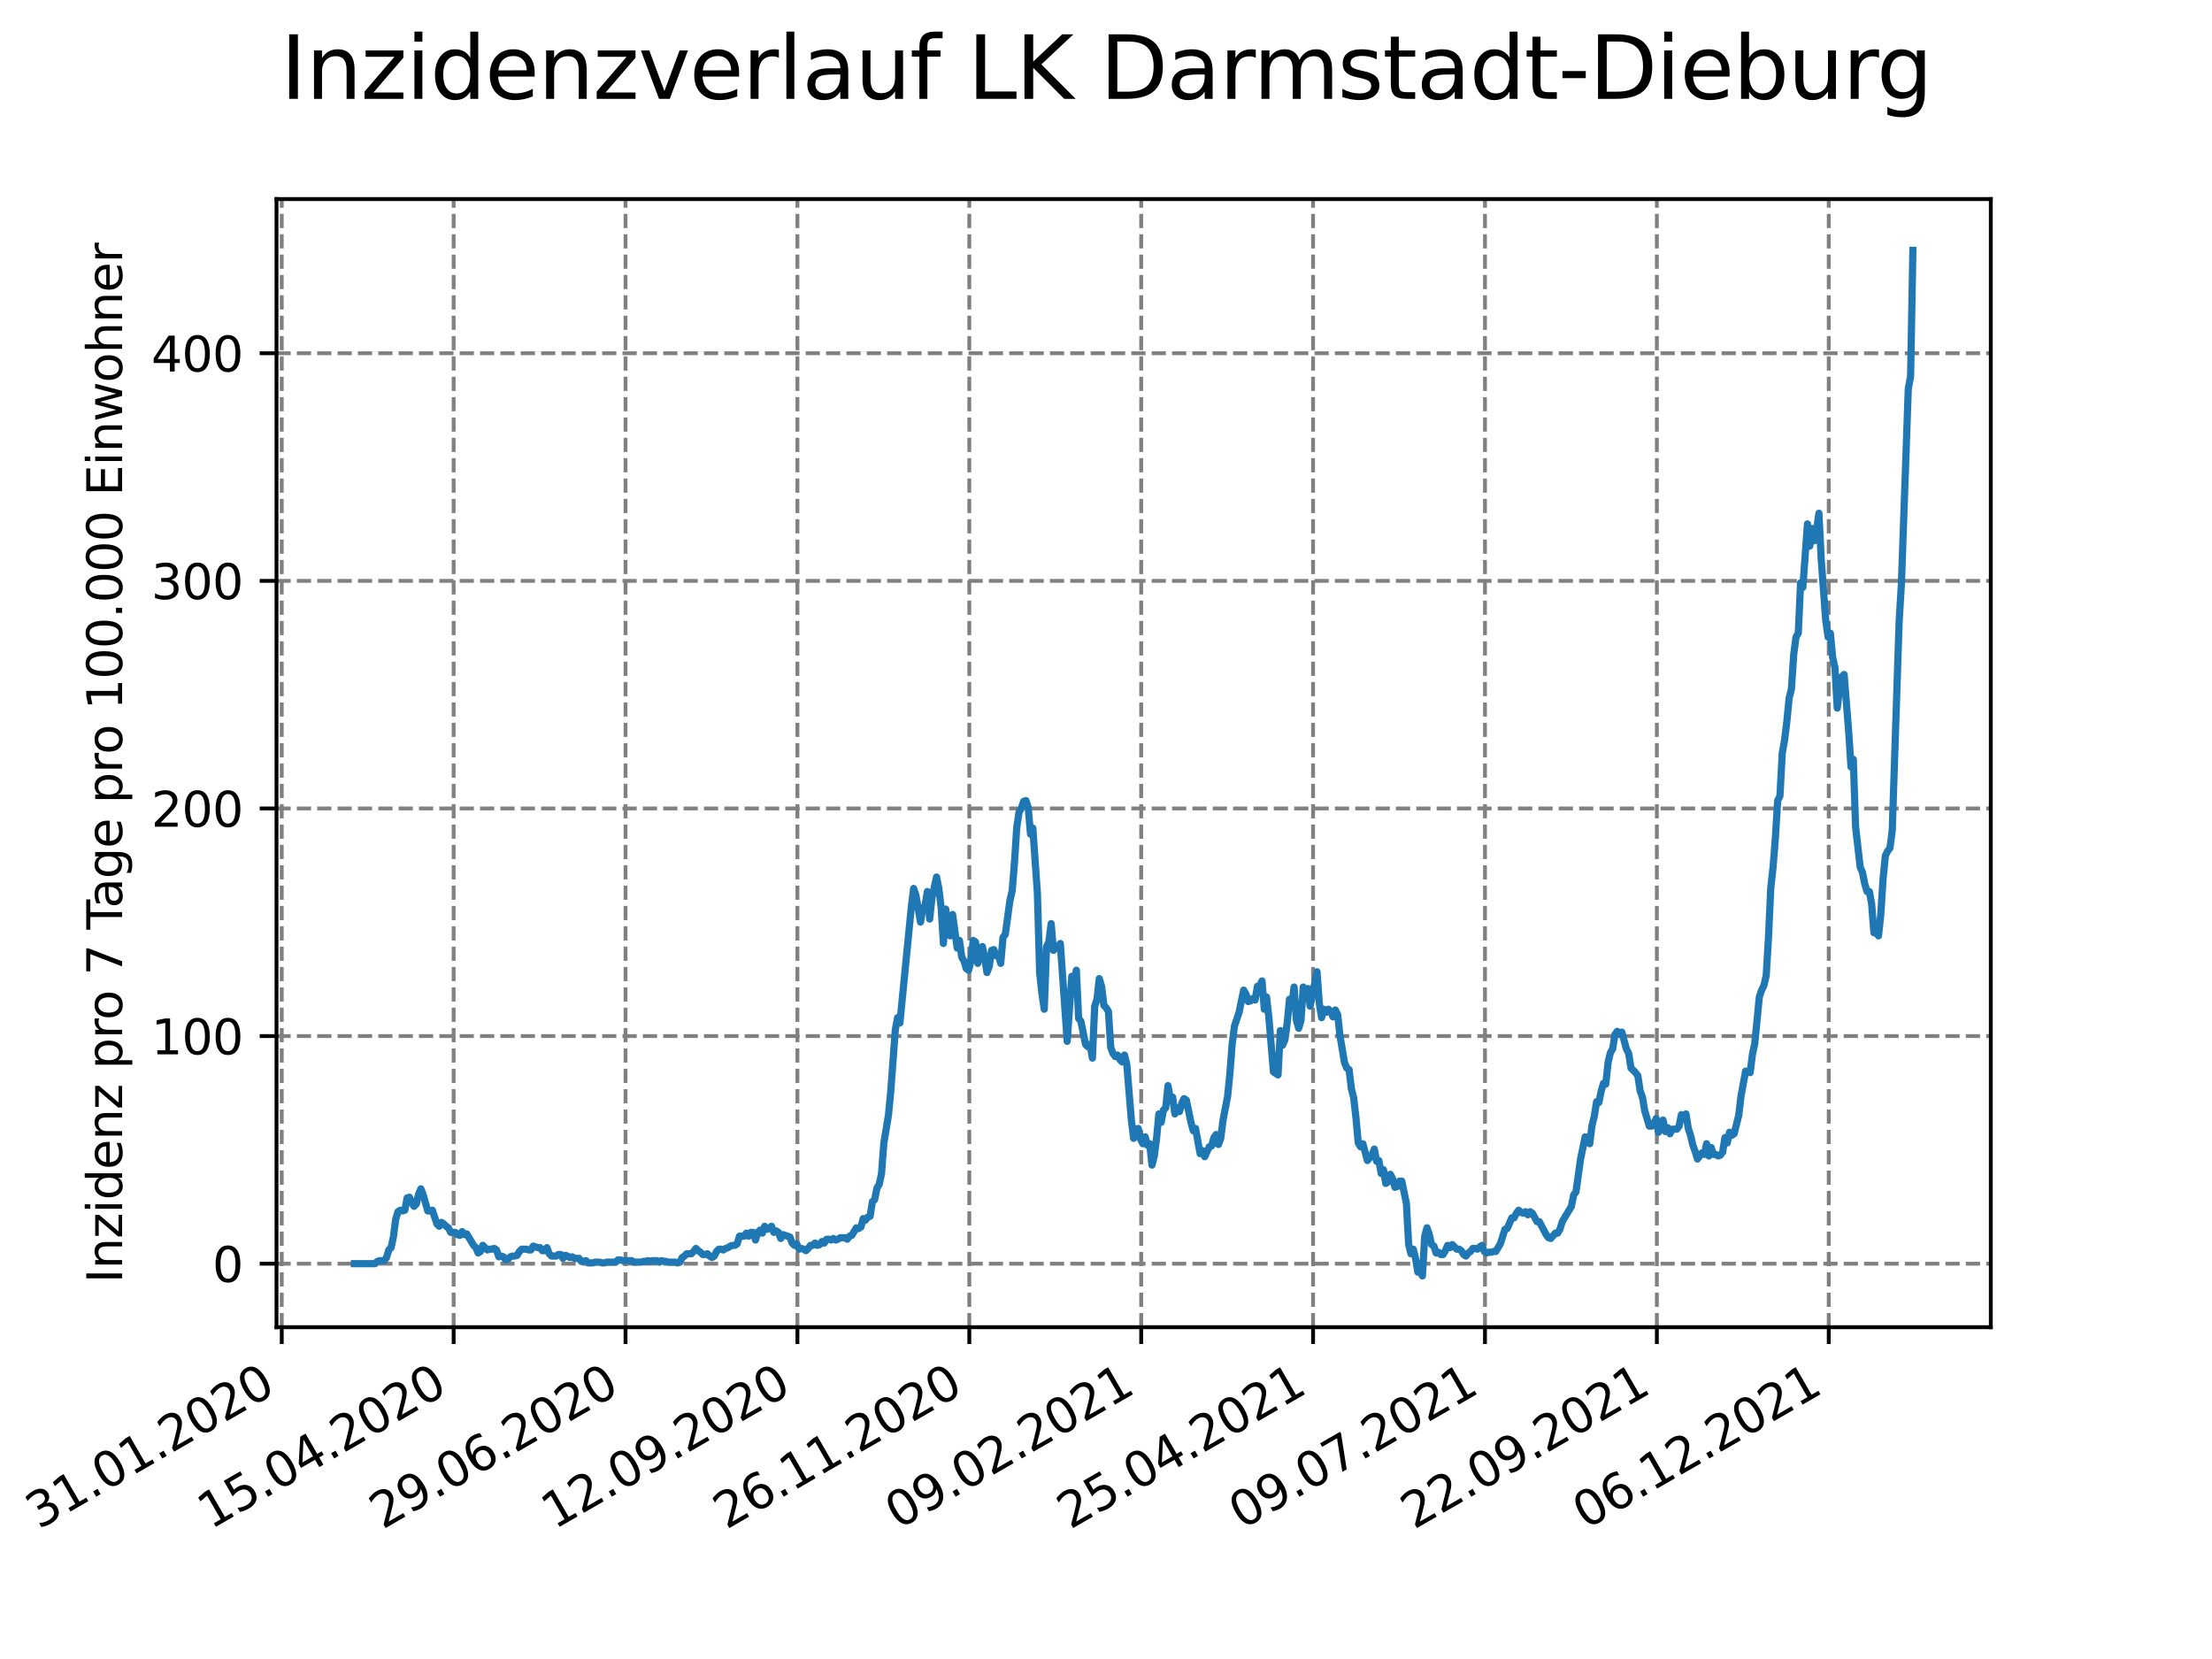 <?xml version="1.0" encoding="utf-8" standalone="no"?>
<!DOCTYPE svg PUBLIC "-//W3C//DTD SVG 1.1//EN"
  "http://www.w3.org/Graphics/SVG/1.1/DTD/svg11.dtd">
<svg xmlns:xlink="http://www.w3.org/1999/xlink" width="460.8pt" height="345.6pt" viewBox="0 0 460.8 345.6" xmlns="http://www.w3.org/2000/svg" version="1.1">
 <defs>
  <style type="text/css">*{stroke-linejoin: round; stroke-linecap: butt}</style>
 </defs>
 <g id="figure_1">
  <g id="patch_1">
   <path d="M 0 345.6 
L 460.8 345.6 
L 460.8 0 
L 0 0 
z
" style="fill: #ffffff"/>
  </g>
  <g id="axes_1">
   <g id="patch_2">
    <path d="M 57.6 276.48 
L 414.72 276.48 
L 414.72 41.472 
L 57.6 41.472 
z
" style="fill: #ffffff"/>
   </g>
   <g id="matplotlib.axis_1">
    <g id="xtick_1">
     <g id="line2d_1">
      <path d="M 58.694 276.48 
L 58.694 41.472 
" clip-path="url(#pa2b0d849d8)" style="fill: none; stroke-dasharray: 2.96,1.28; stroke-dashoffset: 0; stroke: #808080; stroke-width: 0.8"/>
     </g>
     <g id="line2d_2">
      <defs>
       <path id="m8132b8ea7b" d="M 0 0 
L 0 3.5 
" style="stroke: #000000; stroke-width: 0.8"/>
      </defs>
      <g>
       <use xlink:href="#m8132b8ea7b" x="58.694" y="276.48" style="stroke: #000000; stroke-width: 0.8"/>
      </g>
     </g>
     <g id="text_1">
      <!-- 31.01.2020 -->
      <g transform="translate(8.069 318.689)rotate(-30)scale(0.1 -0.1)">
       <defs>
        <path id="DejaVuSans-33" d="M 2597 2516 
Q 3050 2419 3304 2112 
Q 3559 1806 3559 1356 
Q 3559 666 3084 287 
Q 2609 -91 1734 -91 
Q 1441 -91 1130 -33 
Q 819 25 488 141 
L 488 750 
Q 750 597 1062 519 
Q 1375 441 1716 441 
Q 2309 441 2620 675 
Q 2931 909 2931 1356 
Q 2931 1769 2642 2001 
Q 2353 2234 1838 2234 
L 1294 2234 
L 1294 2753 
L 1863 2753 
Q 2328 2753 2575 2939 
Q 2822 3125 2822 3475 
Q 2822 3834 2567 4026 
Q 2313 4219 1838 4219 
Q 1578 4219 1281 4162 
Q 984 4106 628 3988 
L 628 4550 
Q 988 4650 1302 4700 
Q 1616 4750 1894 4750 
Q 2613 4750 3031 4423 
Q 3450 4097 3450 3541 
Q 3450 3153 3228 2886 
Q 3006 2619 2597 2516 
z
" transform="scale(0.016)"/>
        <path id="DejaVuSans-31" d="M 794 531 
L 1825 531 
L 1825 4091 
L 703 3866 
L 703 4441 
L 1819 4666 
L 2450 4666 
L 2450 531 
L 3481 531 
L 3481 0 
L 794 0 
L 794 531 
z
" transform="scale(0.016)"/>
        <path id="DejaVuSans-2e" d="M 684 794 
L 1344 794 
L 1344 0 
L 684 0 
L 684 794 
z
" transform="scale(0.016)"/>
        <path id="DejaVuSans-30" d="M 2034 4250 
Q 1547 4250 1301 3770 
Q 1056 3291 1056 2328 
Q 1056 1369 1301 889 
Q 1547 409 2034 409 
Q 2525 409 2770 889 
Q 3016 1369 3016 2328 
Q 3016 3291 2770 3770 
Q 2525 4250 2034 4250 
z
M 2034 4750 
Q 2819 4750 3233 4129 
Q 3647 3509 3647 2328 
Q 3647 1150 3233 529 
Q 2819 -91 2034 -91 
Q 1250 -91 836 529 
Q 422 1150 422 2328 
Q 422 3509 836 4129 
Q 1250 4750 2034 4750 
z
" transform="scale(0.016)"/>
        <path id="DejaVuSans-32" d="M 1228 531 
L 3431 531 
L 3431 0 
L 469 0 
L 469 531 
Q 828 903 1448 1529 
Q 2069 2156 2228 2338 
Q 2531 2678 2651 2914 
Q 2772 3150 2772 3378 
Q 2772 3750 2511 3984 
Q 2250 4219 1831 4219 
Q 1534 4219 1204 4116 
Q 875 4013 500 3803 
L 500 4441 
Q 881 4594 1212 4672 
Q 1544 4750 1819 4750 
Q 2544 4750 2975 4387 
Q 3406 4025 3406 3419 
Q 3406 3131 3298 2873 
Q 3191 2616 2906 2266 
Q 2828 2175 2409 1742 
Q 1991 1309 1228 531 
z
" transform="scale(0.016)"/>
       </defs>
       <use xlink:href="#DejaVuSans-33"/>
       <use xlink:href="#DejaVuSans-31" x="63.623"/>
       <use xlink:href="#DejaVuSans-2e" x="127.246"/>
       <use xlink:href="#DejaVuSans-30" x="159.033"/>
       <use xlink:href="#DejaVuSans-31" x="222.656"/>
       <use xlink:href="#DejaVuSans-2e" x="286.279"/>
       <use xlink:href="#DejaVuSans-32" x="318.066"/>
       <use xlink:href="#DejaVuSans-30" x="381.689"/>
       <use xlink:href="#DejaVuSans-32" x="445.312"/>
       <use xlink:href="#DejaVuSans-30" x="508.936"/>
      </g>
     </g>
    </g>
    <g id="xtick_2">
     <g id="line2d_3">
      <path d="M 94.502 276.48 
L 94.502 41.472 
" clip-path="url(#pa2b0d849d8)" style="fill: none; stroke-dasharray: 2.96,1.28; stroke-dashoffset: 0; stroke: #808080; stroke-width: 0.8"/>
     </g>
     <g id="line2d_4">
      <g>
       <use xlink:href="#m8132b8ea7b" x="94.502" y="276.48" style="stroke: #000000; stroke-width: 0.8"/>
      </g>
     </g>
     <g id="text_2">
      <!-- 15.04.2020 -->
      <g transform="translate(43.876 318.689)rotate(-30)scale(0.1 -0.1)">
       <defs>
        <path id="DejaVuSans-35" d="M 691 4666 
L 3169 4666 
L 3169 4134 
L 1269 4134 
L 1269 2991 
Q 1406 3038 1543 3061 
Q 1681 3084 1819 3084 
Q 2600 3084 3056 2656 
Q 3513 2228 3513 1497 
Q 3513 744 3044 326 
Q 2575 -91 1722 -91 
Q 1428 -91 1123 -41 
Q 819 9 494 109 
L 494 744 
Q 775 591 1075 516 
Q 1375 441 1709 441 
Q 2250 441 2565 725 
Q 2881 1009 2881 1497 
Q 2881 1984 2565 2268 
Q 2250 2553 1709 2553 
Q 1456 2553 1204 2497 
Q 953 2441 691 2322 
L 691 4666 
z
" transform="scale(0.016)"/>
        <path id="DejaVuSans-34" d="M 2419 4116 
L 825 1625 
L 2419 1625 
L 2419 4116 
z
M 2253 4666 
L 3047 4666 
L 3047 1625 
L 3713 1625 
L 3713 1100 
L 3047 1100 
L 3047 0 
L 2419 0 
L 2419 1100 
L 313 1100 
L 313 1709 
L 2253 4666 
z
" transform="scale(0.016)"/>
       </defs>
       <use xlink:href="#DejaVuSans-31"/>
       <use xlink:href="#DejaVuSans-35" x="63.623"/>
       <use xlink:href="#DejaVuSans-2e" x="127.246"/>
       <use xlink:href="#DejaVuSans-30" x="159.033"/>
       <use xlink:href="#DejaVuSans-34" x="222.656"/>
       <use xlink:href="#DejaVuSans-2e" x="286.279"/>
       <use xlink:href="#DejaVuSans-32" x="318.066"/>
       <use xlink:href="#DejaVuSans-30" x="381.689"/>
       <use xlink:href="#DejaVuSans-32" x="445.312"/>
       <use xlink:href="#DejaVuSans-30" x="508.936"/>
      </g>
     </g>
    </g>
    <g id="xtick_3">
     <g id="line2d_5">
      <path d="M 130.309 276.48 
L 130.309 41.472 
" clip-path="url(#pa2b0d849d8)" style="fill: none; stroke-dasharray: 2.96,1.28; stroke-dashoffset: 0; stroke: #808080; stroke-width: 0.8"/>
     </g>
     <g id="line2d_6">
      <g>
       <use xlink:href="#m8132b8ea7b" x="130.309" y="276.48" style="stroke: #000000; stroke-width: 0.8"/>
      </g>
     </g>
     <g id="text_3">
      <!-- 29.06.2020 -->
      <g transform="translate(79.684 318.689)rotate(-30)scale(0.1 -0.1)">
       <defs>
        <path id="DejaVuSans-39" d="M 703 97 
L 703 672 
Q 941 559 1184 500 
Q 1428 441 1663 441 
Q 2288 441 2617 861 
Q 2947 1281 2994 2138 
Q 2813 1869 2534 1725 
Q 2256 1581 1919 1581 
Q 1219 1581 811 2004 
Q 403 2428 403 3163 
Q 403 3881 828 4315 
Q 1253 4750 1959 4750 
Q 2769 4750 3195 4129 
Q 3622 3509 3622 2328 
Q 3622 1225 3098 567 
Q 2575 -91 1691 -91 
Q 1453 -91 1209 -44 
Q 966 3 703 97 
z
M 1959 2075 
Q 2384 2075 2632 2365 
Q 2881 2656 2881 3163 
Q 2881 3666 2632 3958 
Q 2384 4250 1959 4250 
Q 1534 4250 1286 3958 
Q 1038 3666 1038 3163 
Q 1038 2656 1286 2365 
Q 1534 2075 1959 2075 
z
" transform="scale(0.016)"/>
        <path id="DejaVuSans-36" d="M 2113 2584 
Q 1688 2584 1439 2293 
Q 1191 2003 1191 1497 
Q 1191 994 1439 701 
Q 1688 409 2113 409 
Q 2538 409 2786 701 
Q 3034 994 3034 1497 
Q 3034 2003 2786 2293 
Q 2538 2584 2113 2584 
z
M 3366 4563 
L 3366 3988 
Q 3128 4100 2886 4159 
Q 2644 4219 2406 4219 
Q 1781 4219 1451 3797 
Q 1122 3375 1075 2522 
Q 1259 2794 1537 2939 
Q 1816 3084 2150 3084 
Q 2853 3084 3261 2657 
Q 3669 2231 3669 1497 
Q 3669 778 3244 343 
Q 2819 -91 2113 -91 
Q 1303 -91 875 529 
Q 447 1150 447 2328 
Q 447 3434 972 4092 
Q 1497 4750 2381 4750 
Q 2619 4750 2861 4703 
Q 3103 4656 3366 4563 
z
" transform="scale(0.016)"/>
       </defs>
       <use xlink:href="#DejaVuSans-32"/>
       <use xlink:href="#DejaVuSans-39" x="63.623"/>
       <use xlink:href="#DejaVuSans-2e" x="127.246"/>
       <use xlink:href="#DejaVuSans-30" x="159.033"/>
       <use xlink:href="#DejaVuSans-36" x="222.656"/>
       <use xlink:href="#DejaVuSans-2e" x="286.279"/>
       <use xlink:href="#DejaVuSans-32" x="318.066"/>
       <use xlink:href="#DejaVuSans-30" x="381.689"/>
       <use xlink:href="#DejaVuSans-32" x="445.312"/>
       <use xlink:href="#DejaVuSans-30" x="508.936"/>
      </g>
     </g>
    </g>
    <g id="xtick_4">
     <g id="line2d_7">
      <path d="M 166.117 276.48 
L 166.117 41.472 
" clip-path="url(#pa2b0d849d8)" style="fill: none; stroke-dasharray: 2.96,1.28; stroke-dashoffset: 0; stroke: #808080; stroke-width: 0.8"/>
     </g>
     <g id="line2d_8">
      <g>
       <use xlink:href="#m8132b8ea7b" x="166.117" y="276.48" style="stroke: #000000; stroke-width: 0.8"/>
      </g>
     </g>
     <g id="text_4">
      <!-- 12.09.2020 -->
      <g transform="translate(115.491 318.689)rotate(-30)scale(0.1 -0.1)">
       <use xlink:href="#DejaVuSans-31"/>
       <use xlink:href="#DejaVuSans-32" x="63.623"/>
       <use xlink:href="#DejaVuSans-2e" x="127.246"/>
       <use xlink:href="#DejaVuSans-30" x="159.033"/>
       <use xlink:href="#DejaVuSans-39" x="222.656"/>
       <use xlink:href="#DejaVuSans-2e" x="286.279"/>
       <use xlink:href="#DejaVuSans-32" x="318.066"/>
       <use xlink:href="#DejaVuSans-30" x="381.689"/>
       <use xlink:href="#DejaVuSans-32" x="445.312"/>
       <use xlink:href="#DejaVuSans-30" x="508.936"/>
      </g>
     </g>
    </g>
    <g id="xtick_5">
     <g id="line2d_9">
      <path d="M 201.924 276.48 
L 201.924 41.472 
" clip-path="url(#pa2b0d849d8)" style="fill: none; stroke-dasharray: 2.96,1.28; stroke-dashoffset: 0; stroke: #808080; stroke-width: 0.8"/>
     </g>
     <g id="line2d_10">
      <g>
       <use xlink:href="#m8132b8ea7b" x="201.924" y="276.48" style="stroke: #000000; stroke-width: 0.8"/>
      </g>
     </g>
     <g id="text_5">
      <!-- 26.11.2020 -->
      <g transform="translate(151.299 318.689)rotate(-30)scale(0.1 -0.1)">
       <use xlink:href="#DejaVuSans-32"/>
       <use xlink:href="#DejaVuSans-36" x="63.623"/>
       <use xlink:href="#DejaVuSans-2e" x="127.246"/>
       <use xlink:href="#DejaVuSans-31" x="159.033"/>
       <use xlink:href="#DejaVuSans-31" x="222.656"/>
       <use xlink:href="#DejaVuSans-2e" x="286.279"/>
       <use xlink:href="#DejaVuSans-32" x="318.066"/>
       <use xlink:href="#DejaVuSans-30" x="381.689"/>
       <use xlink:href="#DejaVuSans-32" x="445.312"/>
       <use xlink:href="#DejaVuSans-30" x="508.936"/>
      </g>
     </g>
    </g>
    <g id="xtick_6">
     <g id="line2d_11">
      <path d="M 237.732 276.48 
L 237.732 41.472 
" clip-path="url(#pa2b0d849d8)" style="fill: none; stroke-dasharray: 2.96,1.28; stroke-dashoffset: 0; stroke: #808080; stroke-width: 0.8"/>
     </g>
     <g id="line2d_12">
      <g>
       <use xlink:href="#m8132b8ea7b" x="237.732" y="276.48" style="stroke: #000000; stroke-width: 0.8"/>
      </g>
     </g>
     <g id="text_6">
      <!-- 09.02.2021 -->
      <g transform="translate(187.106 318.689)rotate(-30)scale(0.1 -0.1)">
       <use xlink:href="#DejaVuSans-30"/>
       <use xlink:href="#DejaVuSans-39" x="63.623"/>
       <use xlink:href="#DejaVuSans-2e" x="127.246"/>
       <use xlink:href="#DejaVuSans-30" x="159.033"/>
       <use xlink:href="#DejaVuSans-32" x="222.656"/>
       <use xlink:href="#DejaVuSans-2e" x="286.279"/>
       <use xlink:href="#DejaVuSans-32" x="318.066"/>
       <use xlink:href="#DejaVuSans-30" x="381.689"/>
       <use xlink:href="#DejaVuSans-32" x="445.312"/>
       <use xlink:href="#DejaVuSans-31" x="508.936"/>
      </g>
     </g>
    </g>
    <g id="xtick_7">
     <g id="line2d_13">
      <path d="M 273.539 276.48 
L 273.539 41.472 
" clip-path="url(#pa2b0d849d8)" style="fill: none; stroke-dasharray: 2.96,1.28; stroke-dashoffset: 0; stroke: #808080; stroke-width: 0.8"/>
     </g>
     <g id="line2d_14">
      <g>
       <use xlink:href="#m8132b8ea7b" x="273.539" y="276.48" style="stroke: #000000; stroke-width: 0.8"/>
      </g>
     </g>
     <g id="text_7">
      <!-- 25.04.2021 -->
      <g transform="translate(222.914 318.689)rotate(-30)scale(0.1 -0.1)">
       <use xlink:href="#DejaVuSans-32"/>
       <use xlink:href="#DejaVuSans-35" x="63.623"/>
       <use xlink:href="#DejaVuSans-2e" x="127.246"/>
       <use xlink:href="#DejaVuSans-30" x="159.033"/>
       <use xlink:href="#DejaVuSans-34" x="222.656"/>
       <use xlink:href="#DejaVuSans-2e" x="286.279"/>
       <use xlink:href="#DejaVuSans-32" x="318.066"/>
       <use xlink:href="#DejaVuSans-30" x="381.689"/>
       <use xlink:href="#DejaVuSans-32" x="445.312"/>
       <use xlink:href="#DejaVuSans-31" x="508.936"/>
      </g>
     </g>
    </g>
    <g id="xtick_8">
     <g id="line2d_15">
      <path d="M 309.347 276.48 
L 309.347 41.472 
" clip-path="url(#pa2b0d849d8)" style="fill: none; stroke-dasharray: 2.96,1.28; stroke-dashoffset: 0; stroke: #808080; stroke-width: 0.8"/>
     </g>
     <g id="line2d_16">
      <g>
       <use xlink:href="#m8132b8ea7b" x="309.347" y="276.48" style="stroke: #000000; stroke-width: 0.8"/>
      </g>
     </g>
     <g id="text_8">
      <!-- 09.07.2021 -->
      <g transform="translate(258.721 318.689)rotate(-30)scale(0.1 -0.1)">
       <defs>
        <path id="DejaVuSans-37" d="M 525 4666 
L 3525 4666 
L 3525 4397 
L 1831 0 
L 1172 0 
L 2766 4134 
L 525 4134 
L 525 4666 
z
" transform="scale(0.016)"/>
       </defs>
       <use xlink:href="#DejaVuSans-30"/>
       <use xlink:href="#DejaVuSans-39" x="63.623"/>
       <use xlink:href="#DejaVuSans-2e" x="127.246"/>
       <use xlink:href="#DejaVuSans-30" x="159.033"/>
       <use xlink:href="#DejaVuSans-37" x="222.656"/>
       <use xlink:href="#DejaVuSans-2e" x="286.279"/>
       <use xlink:href="#DejaVuSans-32" x="318.066"/>
       <use xlink:href="#DejaVuSans-30" x="381.689"/>
       <use xlink:href="#DejaVuSans-32" x="445.312"/>
       <use xlink:href="#DejaVuSans-31" x="508.936"/>
      </g>
     </g>
    </g>
    <g id="xtick_9">
     <g id="line2d_17">
      <path d="M 345.154 276.48 
L 345.154 41.472 
" clip-path="url(#pa2b0d849d8)" style="fill: none; stroke-dasharray: 2.96,1.28; stroke-dashoffset: 0; stroke: #808080; stroke-width: 0.8"/>
     </g>
     <g id="line2d_18">
      <g>
       <use xlink:href="#m8132b8ea7b" x="345.154" y="276.48" style="stroke: #000000; stroke-width: 0.8"/>
      </g>
     </g>
     <g id="text_9">
      <!-- 22.09.2021 -->
      <g transform="translate(294.529 318.689)rotate(-30)scale(0.1 -0.1)">
       <use xlink:href="#DejaVuSans-32"/>
       <use xlink:href="#DejaVuSans-32" x="63.623"/>
       <use xlink:href="#DejaVuSans-2e" x="127.246"/>
       <use xlink:href="#DejaVuSans-30" x="159.033"/>
       <use xlink:href="#DejaVuSans-39" x="222.656"/>
       <use xlink:href="#DejaVuSans-2e" x="286.279"/>
       <use xlink:href="#DejaVuSans-32" x="318.066"/>
       <use xlink:href="#DejaVuSans-30" x="381.689"/>
       <use xlink:href="#DejaVuSans-32" x="445.312"/>
       <use xlink:href="#DejaVuSans-31" x="508.936"/>
      </g>
     </g>
    </g>
    <g id="xtick_10">
     <g id="line2d_19">
      <path d="M 380.961 276.48 
L 380.961 41.472 
" clip-path="url(#pa2b0d849d8)" style="fill: none; stroke-dasharray: 2.96,1.28; stroke-dashoffset: 0; stroke: #808080; stroke-width: 0.8"/>
     </g>
     <g id="line2d_20">
      <g>
       <use xlink:href="#m8132b8ea7b" x="380.961" y="276.48" style="stroke: #000000; stroke-width: 0.8"/>
      </g>
     </g>
     <g id="text_10">
      <!-- 06.12.2021 -->
      <g transform="translate(330.336 318.689)rotate(-30)scale(0.1 -0.1)">
       <use xlink:href="#DejaVuSans-30"/>
       <use xlink:href="#DejaVuSans-36" x="63.623"/>
       <use xlink:href="#DejaVuSans-2e" x="127.246"/>
       <use xlink:href="#DejaVuSans-31" x="159.033"/>
       <use xlink:href="#DejaVuSans-32" x="222.656"/>
       <use xlink:href="#DejaVuSans-2e" x="286.279"/>
       <use xlink:href="#DejaVuSans-32" x="318.066"/>
       <use xlink:href="#DejaVuSans-30" x="381.689"/>
       <use xlink:href="#DejaVuSans-32" x="445.312"/>
       <use xlink:href="#DejaVuSans-31" x="508.936"/>
      </g>
     </g>
    </g>
   </g>
   <g id="matplotlib.axis_2">
    <g id="ytick_1">
     <g id="line2d_21">
      <path d="M 57.6 263.251 
L 414.72 263.251 
" clip-path="url(#pa2b0d849d8)" style="fill: none; stroke-dasharray: 2.96,1.28; stroke-dashoffset: 0; stroke: #808080; stroke-width: 0.8"/>
     </g>
     <g id="line2d_22">
      <defs>
       <path id="m375103e394" d="M 0 0 
L -3.5 0 
" style="stroke: #000000; stroke-width: 0.8"/>
      </defs>
      <g>
       <use xlink:href="#m375103e394" x="57.6" y="263.251" style="stroke: #000000; stroke-width: 0.8"/>
      </g>
     </g>
     <g id="text_11">
      <!-- 0 -->
      <g transform="translate(44.237 267.05)scale(0.1 -0.1)">
       <use xlink:href="#DejaVuSans-30"/>
      </g>
     </g>
    </g>
    <g id="ytick_2">
     <g id="line2d_23">
      <path d="M 57.6 215.834 
L 414.72 215.834 
" clip-path="url(#pa2b0d849d8)" style="fill: none; stroke-dasharray: 2.96,1.28; stroke-dashoffset: 0; stroke: #808080; stroke-width: 0.8"/>
     </g>
     <g id="line2d_24">
      <g>
       <use xlink:href="#m375103e394" x="57.6" y="215.834" style="stroke: #000000; stroke-width: 0.8"/>
      </g>
     </g>
     <g id="text_12">
      <!-- 100 -->
      <g transform="translate(31.512 219.634)scale(0.1 -0.1)">
       <use xlink:href="#DejaVuSans-31"/>
       <use xlink:href="#DejaVuSans-30" x="63.623"/>
       <use xlink:href="#DejaVuSans-30" x="127.246"/>
      </g>
     </g>
    </g>
    <g id="ytick_3">
     <g id="line2d_25">
      <path d="M 57.6 168.418 
L 414.72 168.418 
" clip-path="url(#pa2b0d849d8)" style="fill: none; stroke-dasharray: 2.96,1.28; stroke-dashoffset: 0; stroke: #808080; stroke-width: 0.8"/>
     </g>
     <g id="line2d_26">
      <g>
       <use xlink:href="#m375103e394" x="57.6" y="168.418" style="stroke: #000000; stroke-width: 0.8"/>
      </g>
     </g>
     <g id="text_13">
      <!-- 200 -->
      <g transform="translate(31.512 172.218)scale(0.1 -0.1)">
       <use xlink:href="#DejaVuSans-32"/>
       <use xlink:href="#DejaVuSans-30" x="63.623"/>
       <use xlink:href="#DejaVuSans-30" x="127.246"/>
      </g>
     </g>
    </g>
    <g id="ytick_4">
     <g id="line2d_27">
      <path d="M 57.6 121.002 
L 414.72 121.002 
" clip-path="url(#pa2b0d849d8)" style="fill: none; stroke-dasharray: 2.96,1.28; stroke-dashoffset: 0; stroke: #808080; stroke-width: 0.8"/>
     </g>
     <g id="line2d_28">
      <g>
       <use xlink:href="#m375103e394" x="57.6" y="121.002" style="stroke: #000000; stroke-width: 0.8"/>
      </g>
     </g>
     <g id="text_14">
      <!-- 300 -->
      <g transform="translate(31.512 124.801)scale(0.1 -0.1)">
       <use xlink:href="#DejaVuSans-33"/>
       <use xlink:href="#DejaVuSans-30" x="63.623"/>
       <use xlink:href="#DejaVuSans-30" x="127.246"/>
      </g>
     </g>
    </g>
    <g id="ytick_5">
     <g id="line2d_29">
      <path d="M 57.6 73.586 
L 414.72 73.586 
" clip-path="url(#pa2b0d849d8)" style="fill: none; stroke-dasharray: 2.96,1.28; stroke-dashoffset: 0; stroke: #808080; stroke-width: 0.8"/>
     </g>
     <g id="line2d_30">
      <g>
       <use xlink:href="#m375103e394" x="57.6" y="73.586" style="stroke: #000000; stroke-width: 0.8"/>
      </g>
     </g>
     <g id="text_15">
      <!-- 400 -->
      <g transform="translate(31.512 77.385)scale(0.1 -0.1)">
       <use xlink:href="#DejaVuSans-34"/>
       <use xlink:href="#DejaVuSans-30" x="63.623"/>
       <use xlink:href="#DejaVuSans-30" x="127.246"/>
      </g>
     </g>
    </g>
    <g id="text_16">
     <!-- Inzidenz pro 7 Tage pro 100.000 Einwohner -->
     <g transform="translate(25.433 267.301)rotate(-90)scale(0.1 -0.1)">
      <defs>
       <path id="DejaVuSans-49" d="M 628 4666 
L 1259 4666 
L 1259 0 
L 628 0 
L 628 4666 
z
" transform="scale(0.016)"/>
       <path id="DejaVuSans-6e" d="M 3513 2113 
L 3513 0 
L 2938 0 
L 2938 2094 
Q 2938 2591 2744 2837 
Q 2550 3084 2163 3084 
Q 1697 3084 1428 2787 
Q 1159 2491 1159 1978 
L 1159 0 
L 581 0 
L 581 3500 
L 1159 3500 
L 1159 2956 
Q 1366 3272 1645 3428 
Q 1925 3584 2291 3584 
Q 2894 3584 3203 3211 
Q 3513 2838 3513 2113 
z
" transform="scale(0.016)"/>
       <path id="DejaVuSans-7a" d="M 353 3500 
L 3084 3500 
L 3084 2975 
L 922 459 
L 3084 459 
L 3084 0 
L 275 0 
L 275 525 
L 2438 3041 
L 353 3041 
L 353 3500 
z
" transform="scale(0.016)"/>
       <path id="DejaVuSans-69" d="M 603 3500 
L 1178 3500 
L 1178 0 
L 603 0 
L 603 3500 
z
M 603 4863 
L 1178 4863 
L 1178 4134 
L 603 4134 
L 603 4863 
z
" transform="scale(0.016)"/>
       <path id="DejaVuSans-64" d="M 2906 2969 
L 2906 4863 
L 3481 4863 
L 3481 0 
L 2906 0 
L 2906 525 
Q 2725 213 2448 61 
Q 2172 -91 1784 -91 
Q 1150 -91 751 415 
Q 353 922 353 1747 
Q 353 2572 751 3078 
Q 1150 3584 1784 3584 
Q 2172 3584 2448 3432 
Q 2725 3281 2906 2969 
z
M 947 1747 
Q 947 1113 1208 752 
Q 1469 391 1925 391 
Q 2381 391 2643 752 
Q 2906 1113 2906 1747 
Q 2906 2381 2643 2742 
Q 2381 3103 1925 3103 
Q 1469 3103 1208 2742 
Q 947 2381 947 1747 
z
" transform="scale(0.016)"/>
       <path id="DejaVuSans-65" d="M 3597 1894 
L 3597 1613 
L 953 1613 
Q 991 1019 1311 708 
Q 1631 397 2203 397 
Q 2534 397 2845 478 
Q 3156 559 3463 722 
L 3463 178 
Q 3153 47 2828 -22 
Q 2503 -91 2169 -91 
Q 1331 -91 842 396 
Q 353 884 353 1716 
Q 353 2575 817 3079 
Q 1281 3584 2069 3584 
Q 2775 3584 3186 3129 
Q 3597 2675 3597 1894 
z
M 3022 2063 
Q 3016 2534 2758 2815 
Q 2500 3097 2075 3097 
Q 1594 3097 1305 2825 
Q 1016 2553 972 2059 
L 3022 2063 
z
" transform="scale(0.016)"/>
       <path id="DejaVuSans-20" transform="scale(0.016)"/>
       <path id="DejaVuSans-70" d="M 1159 525 
L 1159 -1331 
L 581 -1331 
L 581 3500 
L 1159 3500 
L 1159 2969 
Q 1341 3281 1617 3432 
Q 1894 3584 2278 3584 
Q 2916 3584 3314 3078 
Q 3713 2572 3713 1747 
Q 3713 922 3314 415 
Q 2916 -91 2278 -91 
Q 1894 -91 1617 61 
Q 1341 213 1159 525 
z
M 3116 1747 
Q 3116 2381 2855 2742 
Q 2594 3103 2138 3103 
Q 1681 3103 1420 2742 
Q 1159 2381 1159 1747 
Q 1159 1113 1420 752 
Q 1681 391 2138 391 
Q 2594 391 2855 752 
Q 3116 1113 3116 1747 
z
" transform="scale(0.016)"/>
       <path id="DejaVuSans-72" d="M 2631 2963 
Q 2534 3019 2420 3045 
Q 2306 3072 2169 3072 
Q 1681 3072 1420 2755 
Q 1159 2438 1159 1844 
L 1159 0 
L 581 0 
L 581 3500 
L 1159 3500 
L 1159 2956 
Q 1341 3275 1631 3429 
Q 1922 3584 2338 3584 
Q 2397 3584 2469 3576 
Q 2541 3569 2628 3553 
L 2631 2963 
z
" transform="scale(0.016)"/>
       <path id="DejaVuSans-6f" d="M 1959 3097 
Q 1497 3097 1228 2736 
Q 959 2375 959 1747 
Q 959 1119 1226 758 
Q 1494 397 1959 397 
Q 2419 397 2687 759 
Q 2956 1122 2956 1747 
Q 2956 2369 2687 2733 
Q 2419 3097 1959 3097 
z
M 1959 3584 
Q 2709 3584 3137 3096 
Q 3566 2609 3566 1747 
Q 3566 888 3137 398 
Q 2709 -91 1959 -91 
Q 1206 -91 779 398 
Q 353 888 353 1747 
Q 353 2609 779 3096 
Q 1206 3584 1959 3584 
z
" transform="scale(0.016)"/>
       <path id="DejaVuSans-54" d="M -19 4666 
L 3928 4666 
L 3928 4134 
L 2272 4134 
L 2272 0 
L 1638 0 
L 1638 4134 
L -19 4134 
L -19 4666 
z
" transform="scale(0.016)"/>
       <path id="DejaVuSans-61" d="M 2194 1759 
Q 1497 1759 1228 1600 
Q 959 1441 959 1056 
Q 959 750 1161 570 
Q 1363 391 1709 391 
Q 2188 391 2477 730 
Q 2766 1069 2766 1631 
L 2766 1759 
L 2194 1759 
z
M 3341 1997 
L 3341 0 
L 2766 0 
L 2766 531 
Q 2569 213 2275 61 
Q 1981 -91 1556 -91 
Q 1019 -91 701 211 
Q 384 513 384 1019 
Q 384 1609 779 1909 
Q 1175 2209 1959 2209 
L 2766 2209 
L 2766 2266 
Q 2766 2663 2505 2880 
Q 2244 3097 1772 3097 
Q 1472 3097 1187 3025 
Q 903 2953 641 2809 
L 641 3341 
Q 956 3463 1253 3523 
Q 1550 3584 1831 3584 
Q 2591 3584 2966 3190 
Q 3341 2797 3341 1997 
z
" transform="scale(0.016)"/>
       <path id="DejaVuSans-67" d="M 2906 1791 
Q 2906 2416 2648 2759 
Q 2391 3103 1925 3103 
Q 1463 3103 1205 2759 
Q 947 2416 947 1791 
Q 947 1169 1205 825 
Q 1463 481 1925 481 
Q 2391 481 2648 825 
Q 2906 1169 2906 1791 
z
M 3481 434 
Q 3481 -459 3084 -895 
Q 2688 -1331 1869 -1331 
Q 1566 -1331 1297 -1286 
Q 1028 -1241 775 -1147 
L 775 -588 
Q 1028 -725 1275 -790 
Q 1522 -856 1778 -856 
Q 2344 -856 2625 -561 
Q 2906 -266 2906 331 
L 2906 616 
Q 2728 306 2450 153 
Q 2172 0 1784 0 
Q 1141 0 747 490 
Q 353 981 353 1791 
Q 353 2603 747 3093 
Q 1141 3584 1784 3584 
Q 2172 3584 2450 3431 
Q 2728 3278 2906 2969 
L 2906 3500 
L 3481 3500 
L 3481 434 
z
" transform="scale(0.016)"/>
       <path id="DejaVuSans-45" d="M 628 4666 
L 3578 4666 
L 3578 4134 
L 1259 4134 
L 1259 2753 
L 3481 2753 
L 3481 2222 
L 1259 2222 
L 1259 531 
L 3634 531 
L 3634 0 
L 628 0 
L 628 4666 
z
" transform="scale(0.016)"/>
       <path id="DejaVuSans-77" d="M 269 3500 
L 844 3500 
L 1563 769 
L 2278 3500 
L 2956 3500 
L 3675 769 
L 4391 3500 
L 4966 3500 
L 4050 0 
L 3372 0 
L 2619 2869 
L 1863 0 
L 1184 0 
L 269 3500 
z
" transform="scale(0.016)"/>
       <path id="DejaVuSans-68" d="M 3513 2113 
L 3513 0 
L 2938 0 
L 2938 2094 
Q 2938 2591 2744 2837 
Q 2550 3084 2163 3084 
Q 1697 3084 1428 2787 
Q 1159 2491 1159 1978 
L 1159 0 
L 581 0 
L 581 4863 
L 1159 4863 
L 1159 2956 
Q 1366 3272 1645 3428 
Q 1925 3584 2291 3584 
Q 2894 3584 3203 3211 
Q 3513 2838 3513 2113 
z
" transform="scale(0.016)"/>
      </defs>
      <use xlink:href="#DejaVuSans-49"/>
      <use xlink:href="#DejaVuSans-6e" x="29.492"/>
      <use xlink:href="#DejaVuSans-7a" x="92.871"/>
      <use xlink:href="#DejaVuSans-69" x="145.361"/>
      <use xlink:href="#DejaVuSans-64" x="173.145"/>
      <use xlink:href="#DejaVuSans-65" x="236.621"/>
      <use xlink:href="#DejaVuSans-6e" x="298.145"/>
      <use xlink:href="#DejaVuSans-7a" x="361.523"/>
      <use xlink:href="#DejaVuSans-20" x="414.014"/>
      <use xlink:href="#DejaVuSans-70" x="445.801"/>
      <use xlink:href="#DejaVuSans-72" x="509.277"/>
      <use xlink:href="#DejaVuSans-6f" x="548.141"/>
      <use xlink:href="#DejaVuSans-20" x="609.322"/>
      <use xlink:href="#DejaVuSans-37" x="641.109"/>
      <use xlink:href="#DejaVuSans-20" x="704.732"/>
      <use xlink:href="#DejaVuSans-54" x="736.52"/>
      <use xlink:href="#DejaVuSans-61" x="781.104"/>
      <use xlink:href="#DejaVuSans-67" x="842.383"/>
      <use xlink:href="#DejaVuSans-65" x="905.859"/>
      <use xlink:href="#DejaVuSans-20" x="967.383"/>
      <use xlink:href="#DejaVuSans-70" x="999.17"/>
      <use xlink:href="#DejaVuSans-72" x="1062.646"/>
      <use xlink:href="#DejaVuSans-6f" x="1101.51"/>
      <use xlink:href="#DejaVuSans-20" x="1162.691"/>
      <use xlink:href="#DejaVuSans-31" x="1194.479"/>
      <use xlink:href="#DejaVuSans-30" x="1258.102"/>
      <use xlink:href="#DejaVuSans-30" x="1321.725"/>
      <use xlink:href="#DejaVuSans-2e" x="1385.348"/>
      <use xlink:href="#DejaVuSans-30" x="1417.135"/>
      <use xlink:href="#DejaVuSans-30" x="1480.758"/>
      <use xlink:href="#DejaVuSans-30" x="1544.381"/>
      <use xlink:href="#DejaVuSans-20" x="1608.004"/>
      <use xlink:href="#DejaVuSans-45" x="1639.791"/>
      <use xlink:href="#DejaVuSans-69" x="1702.975"/>
      <use xlink:href="#DejaVuSans-6e" x="1730.758"/>
      <use xlink:href="#DejaVuSans-77" x="1794.137"/>
      <use xlink:href="#DejaVuSans-6f" x="1875.924"/>
      <use xlink:href="#DejaVuSans-68" x="1937.105"/>
      <use xlink:href="#DejaVuSans-6e" x="2000.484"/>
      <use xlink:href="#DejaVuSans-65" x="2063.863"/>
      <use xlink:href="#DejaVuSans-72" x="2125.387"/>
     </g>
    </g>
   </g>
   <g id="line2d_31">
    <path d="M 73.833 263.251 
L 78.13 263.251 
L 78.607 262.773 
L 79.084 262.614 
L 80.039 262.614 
L 80.517 261.977 
L 80.994 260.385 
L 81.472 259.907 
L 81.949 257.679 
L 82.427 254.017 
L 82.904 252.425 
L 83.381 252.107 
L 83.859 252.266 
L 84.336 252.107 
L 84.814 249.56 
L 85.291 249.4 
L 85.769 250.515 
L 86.246 251.311 
L 86.723 250.833 
L 87.201 248.764 
L 87.678 247.649 
L 88.156 248.923 
L 89.111 252.266 
L 89.588 252.266 
L 90.065 252.107 
L 91.02 254.972 
L 91.498 255.45 
L 91.975 254.654 
L 92.453 254.972 
L 92.93 255.45 
L 93.407 255.768 
L 93.885 256.724 
L 94.84 256.724 
L 95.317 257.201 
L 95.795 257.36 
L 96.272 256.564 
L 96.75 257.201 
L 97.227 257.042 
L 98.659 259.43 
L 99.137 259.907 
L 99.614 261.022 
L 100.092 260.703 
L 100.569 259.43 
L 101.524 260.385 
L 102.001 260.226 
L 102.479 260.226 
L 102.956 260.067 
L 103.434 260.385 
L 103.911 261.818 
L 104.388 261.659 
L 104.866 261.818 
L 105.343 262.455 
L 105.821 262.295 
L 106.298 261.818 
L 106.776 261.659 
L 107.253 261.659 
L 107.73 261.499 
L 108.208 260.703 
L 108.685 260.226 
L 109.64 260.226 
L 110.118 260.385 
L 110.595 260.385 
L 111.073 259.589 
L 112.027 259.907 
L 112.505 259.907 
L 112.982 260.544 
L 113.46 260.544 
L 113.937 259.907 
L 114.415 261.181 
L 114.892 261.659 
L 115.847 261.659 
L 116.324 261.34 
L 116.802 261.34 
L 117.279 262.136 
L 117.757 261.499 
L 118.234 261.659 
L 118.711 261.977 
L 119.189 261.818 
L 119.666 262.136 
L 120.621 262.136 
L 121.099 262.773 
L 121.576 262.773 
L 122.053 262.614 
L 122.531 263.091 
L 123.486 263.091 
L 123.963 262.932 
L 124.918 262.932 
L 125.396 263.091 
L 125.873 263.091 
L 126.35 262.932 
L 128.26 262.932 
L 128.738 262.455 
L 129.215 262.455 
L 129.692 262.614 
L 131.602 262.614 
L 132.08 262.932 
L 133.512 262.932 
L 133.989 262.773 
L 134.467 262.773 
L 134.944 262.614 
L 135.422 262.773 
L 135.899 262.614 
L 136.854 262.614 
L 137.331 262.932 
L 137.809 262.614 
L 138.286 262.773 
L 138.764 262.773 
L 139.241 262.932 
L 140.673 262.932 
L 141.151 263.091 
L 141.628 262.932 
L 142.106 261.977 
L 142.583 261.659 
L 143.061 261.181 
L 144.015 261.181 
L 144.493 260.703 
L 144.97 260.067 
L 145.448 260.544 
L 145.925 260.863 
L 146.403 261.34 
L 146.88 261.34 
L 147.357 261.181 
L 147.835 261.659 
L 148.312 261.977 
L 148.79 261.659 
L 149.267 260.703 
L 149.745 260.226 
L 150.222 260.226 
L 150.699 260.385 
L 151.177 260.067 
L 151.654 259.907 
L 152.132 259.589 
L 152.609 259.43 
L 153.087 259.43 
L 153.564 259.112 
L 154.041 257.52 
L 154.996 257.52 
L 155.474 256.883 
L 155.951 257.52 
L 156.429 256.724 
L 156.906 256.724 
L 157.384 258.316 
L 157.861 256.724 
L 158.338 256.246 
L 158.816 256.883 
L 159.293 255.45 
L 159.771 256.087 
L 160.248 255.928 
L 160.726 255.45 
L 161.203 256.724 
L 161.68 256.405 
L 162.158 256.724 
L 162.635 257.997 
L 163.113 257.201 
L 164.545 257.679 
L 165.022 258.952 
L 165.5 259.43 
L 165.977 259.112 
L 166.455 260.226 
L 166.932 260.067 
L 167.41 260.226 
L 167.887 260.544 
L 168.364 260.067 
L 168.842 259.43 
L 169.319 259.43 
L 169.797 258.952 
L 170.274 259.43 
L 170.752 259.271 
L 171.229 258.634 
L 171.707 258.952 
L 172.184 258.156 
L 172.661 258.156 
L 173.139 258.316 
L 173.616 257.997 
L 174.094 258.316 
L 174.571 258.156 
L 175.049 257.838 
L 176.003 257.838 
L 176.481 258.156 
L 176.958 257.52 
L 177.436 257.36 
L 178.391 255.768 
L 178.868 255.928 
L 179.345 255.609 
L 179.823 253.858 
L 180.3 254.176 
L 180.778 253.54 
L 181.255 253.38 
L 181.733 250.356 
L 182.21 249.878 
L 182.687 247.49 
L 183.165 246.694 
L 183.642 244.465 
L 184.12 238.097 
L 185.075 232.366 
L 185.552 227.431 
L 186.507 214.536 
L 186.984 211.989 
L 187.462 213.103 
L 189.849 188.905 
L 190.326 185.084 
L 190.804 186.517 
L 191.759 192.089 
L 192.236 189.224 
L 192.714 188.587 
L 193.191 185.721 
L 193.668 191.452 
L 194.146 186.995 
L 195.101 182.696 
L 195.578 185.084 
L 196.056 189.064 
L 196.533 196.547 
L 197.01 189.383 
L 197.488 194.477 
L 197.965 194.955 
L 198.443 190.497 
L 199.398 197.502 
L 199.875 195.91 
L 200.353 199.412 
L 200.83 200.208 
L 201.307 201.8 
L 201.785 202.119 
L 202.262 200.208 
L 202.74 195.91 
L 203.217 196.228 
L 203.695 200.686 
L 204.172 197.661 
L 204.649 197.184 
L 205.127 199.571 
L 205.604 202.596 
L 206.082 201.323 
L 206.559 197.979 
L 207.037 197.82 
L 207.514 199.094 
L 207.991 198.935 
L 208.469 200.686 
L 208.946 195.273 
L 209.424 194.636 
L 210.379 187.632 
L 210.856 185.562 
L 211.333 179.672 
L 211.811 172.349 
L 212.288 169.165 
L 212.766 168.369 
L 213.243 166.936 
L 213.721 166.777 
L 214.198 168.209 
L 214.676 173.781 
L 215.153 172.508 
L 216.108 186.04 
L 216.585 202.755 
L 217.063 207.054 
L 217.54 210.238 
L 218.018 197.184 
L 218.495 196.228 
L 218.972 192.408 
L 219.45 197.979 
L 219.927 197.502 
L 220.405 197.184 
L 220.882 196.547 
L 222.314 216.924 
L 223.269 203.392 
L 223.747 204.666 
L 224.224 202.119 
L 224.702 212.148 
L 225.179 212.785 
L 226.134 217.561 
L 226.611 218.038 
L 227.089 217.561 
L 227.566 220.426 
L 228.044 209.601 
L 228.521 208.168 
L 228.999 203.87 
L 229.476 205.462 
L 229.953 209.442 
L 230.431 209.919 
L 230.908 210.715 
L 231.386 218.198 
L 231.863 219.471 
L 232.341 220.108 
L 232.818 219.79 
L 233.295 220.745 
L 233.773 221.222 
L 234.25 219.79 
L 234.728 221.7 
L 235.683 233.321 
L 236.16 237.142 
L 237.115 235.073 
L 237.592 237.301 
L 238.07 238.257 
L 238.547 236.824 
L 239.025 238.575 
L 239.502 238.257 
L 239.979 242.714 
L 240.457 240.804 
L 240.934 237.142 
L 241.412 232.048 
L 241.889 233.799 
L 242.367 231.252 
L 242.844 230.774 
L 243.321 226.158 
L 243.799 229.023 
L 244.276 228.546 
L 244.754 232.048 
L 245.231 230.774 
L 245.709 231.57 
L 246.186 229.819 
L 246.664 228.864 
L 247.141 229.182 
L 248.096 233.799 
L 248.573 235.55 
L 249.051 235.073 
L 250.006 240.326 
L 250.483 239.689 
L 250.96 240.963 
L 251.915 238.893 
L 252.393 238.734 
L 252.87 236.983 
L 253.348 236.346 
L 253.825 238.416 
L 254.302 237.142 
L 254.78 233.321 
L 255.735 228.386 
L 256.212 223.61 
L 256.69 217.402 
L 257.167 213.74 
L 258.122 210.875 
L 259.077 206.258 
L 259.554 207.054 
L 260.032 208.646 
L 260.509 208.487 
L 260.987 208.009 
L 261.464 208.327 
L 261.941 205.462 
L 262.419 205.303 
L 262.896 204.347 
L 263.374 210.238 
L 263.851 207.691 
L 264.329 211.989 
L 265.283 223.292 
L 266.238 223.929 
L 266.716 214.695 
L 267.193 217.72 
L 267.671 216.606 
L 268.148 213.103 
L 268.625 208.168 
L 269.103 209.601 
L 269.58 205.621 
L 270.058 212.467 
L 270.535 214.218 
L 271.013 212.626 
L 271.49 205.621 
L 271.967 206.735 
L 272.445 205.939 
L 272.922 209.601 
L 274.355 202.437 
L 274.832 208.964 
L 275.31 211.989 
L 275.787 210.238 
L 276.264 210.875 
L 276.742 210.238 
L 277.219 210.715 
L 277.697 211.83 
L 278.174 210.397 
L 278.652 211.352 
L 279.129 215.65 
L 280.084 221.382 
L 280.561 222.496 
L 281.039 222.814 
L 281.516 226.794 
L 281.994 228.705 
L 282.471 232.844 
L 282.948 238.097 
L 283.426 238.893 
L 283.903 238.257 
L 284.858 241.759 
L 285.813 240.645 
L 286.29 239.371 
L 286.768 241.918 
L 287.245 241.759 
L 287.723 244.465 
L 288.2 243.669 
L 288.678 246.535 
L 289.155 246.216 
L 289.633 244.624 
L 290.11 245.58 
L 290.587 247.331 
L 291.065 247.172 
L 291.542 246.057 
L 292.02 246.057 
L 292.975 250.674 
L 293.452 259.271 
L 293.929 261.181 
L 294.407 260.226 
L 294.884 262.136 
L 295.362 265.002 
L 295.839 264.843 
L 296.317 265.798 
L 296.794 257.52 
L 297.271 255.768 
L 297.749 257.201 
L 298.226 259.271 
L 298.704 259.589 
L 299.181 261.022 
L 299.659 260.863 
L 300.136 261.34 
L 300.613 261.34 
L 301.091 260.544 
L 301.568 259.43 
L 302.046 259.907 
L 302.523 259.271 
L 303.478 260.226 
L 303.956 260.226 
L 304.433 260.544 
L 304.91 261.34 
L 305.388 261.659 
L 305.865 261.022 
L 306.343 260.703 
L 306.82 260.067 
L 307.298 260.067 
L 307.775 260.226 
L 308.252 259.748 
L 308.73 259.43 
L 309.207 260.703 
L 309.685 261.022 
L 310.162 260.863 
L 310.64 260.863 
L 311.117 260.703 
L 311.594 260.703 
L 312.549 259.112 
L 313.504 256.087 
L 313.982 255.928 
L 314.936 253.699 
L 315.414 253.699 
L 315.891 252.744 
L 316.369 252.107 
L 316.846 252.584 
L 317.324 252.744 
L 317.801 252.425 
L 318.279 253.062 
L 318.756 252.425 
L 319.233 252.744 
L 320.188 254.495 
L 320.666 254.495 
L 322.098 257.201 
L 322.575 257.838 
L 323.053 257.997 
L 324.008 256.883 
L 324.485 256.883 
L 324.963 256.087 
L 325.44 254.495 
L 327.35 251.311 
L 327.827 248.923 
L 328.305 248.286 
L 329.259 241.441 
L 330.214 236.824 
L 331.169 238.257 
L 331.647 234.436 
L 332.124 232.525 
L 332.601 229.501 
L 333.079 229.66 
L 333.556 227.272 
L 334.034 225.68 
L 334.511 225.839 
L 334.989 221.382 
L 335.466 219.312 
L 335.944 218.516 
L 336.421 215.491 
L 336.898 214.854 
L 337.376 215.491 
L 337.853 215.014 
L 338.808 218.516 
L 339.286 219.471 
L 339.763 222.496 
L 340.718 223.451 
L 341.195 224.088 
L 341.673 227.272 
L 342.15 228.546 
L 342.628 231.411 
L 343.582 234.595 
L 344.06 234.595 
L 344.537 234.117 
L 345.015 233.003 
L 345.492 235.869 
L 346.447 233.321 
L 346.924 235.709 
L 347.402 234.913 
L 347.879 236.187 
L 348.357 235.232 
L 349.312 235.232 
L 349.789 234.595 
L 350.267 232.207 
L 350.744 233.003 
L 351.221 232.048 
L 351.699 235.073 
L 352.176 236.505 
L 352.654 238.575 
L 353.131 239.849 
L 353.609 241.441 
L 354.563 240.167 
L 355.041 240.485 
L 355.518 238.257 
L 355.996 240.804 
L 356.473 239.053 
L 356.951 240.485 
L 357.428 240.485 
L 357.905 240.804 
L 358.383 240.645 
L 358.86 240.008 
L 359.338 236.983 
L 359.815 238.097 
L 360.293 235.869 
L 360.77 236.505 
L 361.247 236.187 
L 362.202 232.366 
L 362.68 228.386 
L 363.635 223.133 
L 364.59 223.451 
L 365.067 219.63 
L 365.544 217.402 
L 366.499 207.691 
L 366.977 206.258 
L 367.454 205.303 
L 367.932 203.233 
L 368.409 195.273 
L 368.886 184.925 
L 369.364 180.627 
L 369.841 174.577 
L 370.319 166.777 
L 370.796 165.822 
L 371.274 156.906 
L 371.751 154.2 
L 372.228 150.379 
L 372.706 145.444 
L 373.183 143.534 
L 373.661 136.37 
L 374.138 132.708 
L 374.616 131.912 
L 375.093 121.405 
L 375.57 122.36 
L 376.525 109.147 
L 377.003 113.764 
L 377.48 110.102 
L 377.958 112.649 
L 378.435 110.421 
L 378.913 106.918 
L 379.39 116.47 
L 380.345 129.365 
L 380.822 132.708 
L 381.3 131.912 
L 381.777 137.007 
L 382.255 139.076 
L 382.732 147.514 
L 383.209 143.534 
L 383.687 140.987 
L 384.164 140.509 
L 385.119 152.449 
L 385.597 159.772 
L 386.074 158.18 
L 386.551 172.189 
L 387.506 180.627 
L 387.984 181.741 
L 388.461 184.129 
L 388.939 185.721 
L 389.416 185.721 
L 389.893 188.268 
L 390.371 194.318 
L 390.848 194.318 
L 391.326 194.955 
L 391.803 190.497 
L 392.281 183.015 
L 392.758 178.239 
L 393.236 177.284 
L 393.713 176.647 
L 394.19 172.985 
L 395.623 129.524 
L 396.1 121.564 
L 397.532 80.969 
L 398.01 78.422 
L 398.487 52.154 
L 398.487 52.154 
" clip-path="url(#pa2b0d849d8)" style="fill: none; stroke: #1f77b4; stroke-width: 1.5; stroke-linecap: square"/>
   </g>
   <g id="patch_3">
    <path d="M 57.6 276.48 
L 57.6 41.472 
" style="fill: none; stroke: #000000; stroke-width: 0.8; stroke-linejoin: miter; stroke-linecap: square"/>
   </g>
   <g id="patch_4">
    <path d="M 414.72 276.48 
L 414.72 41.472 
" style="fill: none; stroke: #000000; stroke-width: 0.8; stroke-linejoin: miter; stroke-linecap: square"/>
   </g>
   <g id="patch_5">
    <path d="M 57.6 276.48 
L 414.72 276.48 
" style="fill: none; stroke: #000000; stroke-width: 0.8; stroke-linejoin: miter; stroke-linecap: square"/>
   </g>
   <g id="patch_6">
    <path d="M 57.6 41.472 
L 414.72 41.472 
" style="fill: none; stroke: #000000; stroke-width: 0.8; stroke-linejoin: miter; stroke-linecap: square"/>
   </g>
  </g>
  <g id="text_17">
   <!-- Inzidenzverlauf LK Darmstadt-Dieburg -->
   <g transform="translate(58.432 20.589)scale(0.18 -0.18)">
    <defs>
     <path id="DejaVuSans-76" d="M 191 3500 
L 800 3500 
L 1894 563 
L 2988 3500 
L 3597 3500 
L 2284 0 
L 1503 0 
L 191 3500 
z
" transform="scale(0.016)"/>
     <path id="DejaVuSans-6c" d="M 603 4863 
L 1178 4863 
L 1178 0 
L 603 0 
L 603 4863 
z
" transform="scale(0.016)"/>
     <path id="DejaVuSans-75" d="M 544 1381 
L 544 3500 
L 1119 3500 
L 1119 1403 
Q 1119 906 1312 657 
Q 1506 409 1894 409 
Q 2359 409 2629 706 
Q 2900 1003 2900 1516 
L 2900 3500 
L 3475 3500 
L 3475 0 
L 2900 0 
L 2900 538 
Q 2691 219 2414 64 
Q 2138 -91 1772 -91 
Q 1169 -91 856 284 
Q 544 659 544 1381 
z
M 1991 3584 
L 1991 3584 
z
" transform="scale(0.016)"/>
     <path id="DejaVuSans-66" d="M 2375 4863 
L 2375 4384 
L 1825 4384 
Q 1516 4384 1395 4259 
Q 1275 4134 1275 3809 
L 1275 3500 
L 2222 3500 
L 2222 3053 
L 1275 3053 
L 1275 0 
L 697 0 
L 697 3053 
L 147 3053 
L 147 3500 
L 697 3500 
L 697 3744 
Q 697 4328 969 4595 
Q 1241 4863 1831 4863 
L 2375 4863 
z
" transform="scale(0.016)"/>
     <path id="DejaVuSans-4c" d="M 628 4666 
L 1259 4666 
L 1259 531 
L 3531 531 
L 3531 0 
L 628 0 
L 628 4666 
z
" transform="scale(0.016)"/>
     <path id="DejaVuSans-4b" d="M 628 4666 
L 1259 4666 
L 1259 2694 
L 3353 4666 
L 4166 4666 
L 1850 2491 
L 4331 0 
L 3500 0 
L 1259 2247 
L 1259 0 
L 628 0 
L 628 4666 
z
" transform="scale(0.016)"/>
     <path id="DejaVuSans-44" d="M 1259 4147 
L 1259 519 
L 2022 519 
Q 2988 519 3436 956 
Q 3884 1394 3884 2338 
Q 3884 3275 3436 3711 
Q 2988 4147 2022 4147 
L 1259 4147 
z
M 628 4666 
L 1925 4666 
Q 3281 4666 3915 4102 
Q 4550 3538 4550 2338 
Q 4550 1131 3912 565 
Q 3275 0 1925 0 
L 628 0 
L 628 4666 
z
" transform="scale(0.016)"/>
     <path id="DejaVuSans-6d" d="M 3328 2828 
Q 3544 3216 3844 3400 
Q 4144 3584 4550 3584 
Q 5097 3584 5394 3201 
Q 5691 2819 5691 2113 
L 5691 0 
L 5113 0 
L 5113 2094 
Q 5113 2597 4934 2840 
Q 4756 3084 4391 3084 
Q 3944 3084 3684 2787 
Q 3425 2491 3425 1978 
L 3425 0 
L 2847 0 
L 2847 2094 
Q 2847 2600 2669 2842 
Q 2491 3084 2119 3084 
Q 1678 3084 1418 2786 
Q 1159 2488 1159 1978 
L 1159 0 
L 581 0 
L 581 3500 
L 1159 3500 
L 1159 2956 
Q 1356 3278 1631 3431 
Q 1906 3584 2284 3584 
Q 2666 3584 2933 3390 
Q 3200 3197 3328 2828 
z
" transform="scale(0.016)"/>
     <path id="DejaVuSans-73" d="M 2834 3397 
L 2834 2853 
Q 2591 2978 2328 3040 
Q 2066 3103 1784 3103 
Q 1356 3103 1142 2972 
Q 928 2841 928 2578 
Q 928 2378 1081 2264 
Q 1234 2150 1697 2047 
L 1894 2003 
Q 2506 1872 2764 1633 
Q 3022 1394 3022 966 
Q 3022 478 2636 193 
Q 2250 -91 1575 -91 
Q 1294 -91 989 -36 
Q 684 19 347 128 
L 347 722 
Q 666 556 975 473 
Q 1284 391 1588 391 
Q 1994 391 2212 530 
Q 2431 669 2431 922 
Q 2431 1156 2273 1281 
Q 2116 1406 1581 1522 
L 1381 1569 
Q 847 1681 609 1914 
Q 372 2147 372 2553 
Q 372 3047 722 3315 
Q 1072 3584 1716 3584 
Q 2034 3584 2315 3537 
Q 2597 3491 2834 3397 
z
" transform="scale(0.016)"/>
     <path id="DejaVuSans-74" d="M 1172 4494 
L 1172 3500 
L 2356 3500 
L 2356 3053 
L 1172 3053 
L 1172 1153 
Q 1172 725 1289 603 
Q 1406 481 1766 481 
L 2356 481 
L 2356 0 
L 1766 0 
Q 1100 0 847 248 
Q 594 497 594 1153 
L 594 3053 
L 172 3053 
L 172 3500 
L 594 3500 
L 594 4494 
L 1172 4494 
z
" transform="scale(0.016)"/>
     <path id="DejaVuSans-2d" d="M 313 2009 
L 1997 2009 
L 1997 1497 
L 313 1497 
L 313 2009 
z
" transform="scale(0.016)"/>
     <path id="DejaVuSans-62" d="M 3116 1747 
Q 3116 2381 2855 2742 
Q 2594 3103 2138 3103 
Q 1681 3103 1420 2742 
Q 1159 2381 1159 1747 
Q 1159 1113 1420 752 
Q 1681 391 2138 391 
Q 2594 391 2855 752 
Q 3116 1113 3116 1747 
z
M 1159 2969 
Q 1341 3281 1617 3432 
Q 1894 3584 2278 3584 
Q 2916 3584 3314 3078 
Q 3713 2572 3713 1747 
Q 3713 922 3314 415 
Q 2916 -91 2278 -91 
Q 1894 -91 1617 61 
Q 1341 213 1159 525 
L 1159 0 
L 581 0 
L 581 4863 
L 1159 4863 
L 1159 2969 
z
" transform="scale(0.016)"/>
    </defs>
    <use xlink:href="#DejaVuSans-49"/>
    <use xlink:href="#DejaVuSans-6e" x="29.492"/>
    <use xlink:href="#DejaVuSans-7a" x="92.871"/>
    <use xlink:href="#DejaVuSans-69" x="145.361"/>
    <use xlink:href="#DejaVuSans-64" x="173.145"/>
    <use xlink:href="#DejaVuSans-65" x="236.621"/>
    <use xlink:href="#DejaVuSans-6e" x="298.145"/>
    <use xlink:href="#DejaVuSans-7a" x="361.523"/>
    <use xlink:href="#DejaVuSans-76" x="414.014"/>
    <use xlink:href="#DejaVuSans-65" x="473.193"/>
    <use xlink:href="#DejaVuSans-72" x="534.717"/>
    <use xlink:href="#DejaVuSans-6c" x="575.83"/>
    <use xlink:href="#DejaVuSans-61" x="603.613"/>
    <use xlink:href="#DejaVuSans-75" x="664.893"/>
    <use xlink:href="#DejaVuSans-66" x="728.271"/>
    <use xlink:href="#DejaVuSans-20" x="763.477"/>
    <use xlink:href="#DejaVuSans-4c" x="795.264"/>
    <use xlink:href="#DejaVuSans-4b" x="850.977"/>
    <use xlink:href="#DejaVuSans-20" x="916.553"/>
    <use xlink:href="#DejaVuSans-44" x="948.34"/>
    <use xlink:href="#DejaVuSans-61" x="1025.342"/>
    <use xlink:href="#DejaVuSans-72" x="1086.621"/>
    <use xlink:href="#DejaVuSans-6d" x="1125.984"/>
    <use xlink:href="#DejaVuSans-73" x="1223.396"/>
    <use xlink:href="#DejaVuSans-74" x="1275.496"/>
    <use xlink:href="#DejaVuSans-61" x="1314.705"/>
    <use xlink:href="#DejaVuSans-64" x="1375.984"/>
    <use xlink:href="#DejaVuSans-74" x="1439.461"/>
    <use xlink:href="#DejaVuSans-2d" x="1478.67"/>
    <use xlink:href="#DejaVuSans-44" x="1514.754"/>
    <use xlink:href="#DejaVuSans-69" x="1591.756"/>
    <use xlink:href="#DejaVuSans-65" x="1619.539"/>
    <use xlink:href="#DejaVuSans-62" x="1681.062"/>
    <use xlink:href="#DejaVuSans-75" x="1744.539"/>
    <use xlink:href="#DejaVuSans-72" x="1807.918"/>
    <use xlink:href="#DejaVuSans-67" x="1847.281"/>
   </g>
  </g>
 </g>
 <defs>
  <clipPath id="pa2b0d849d8">
   <rect x="57.6" y="41.472" width="357.12" height="235.008"/>
  </clipPath>
 </defs>
</svg>
